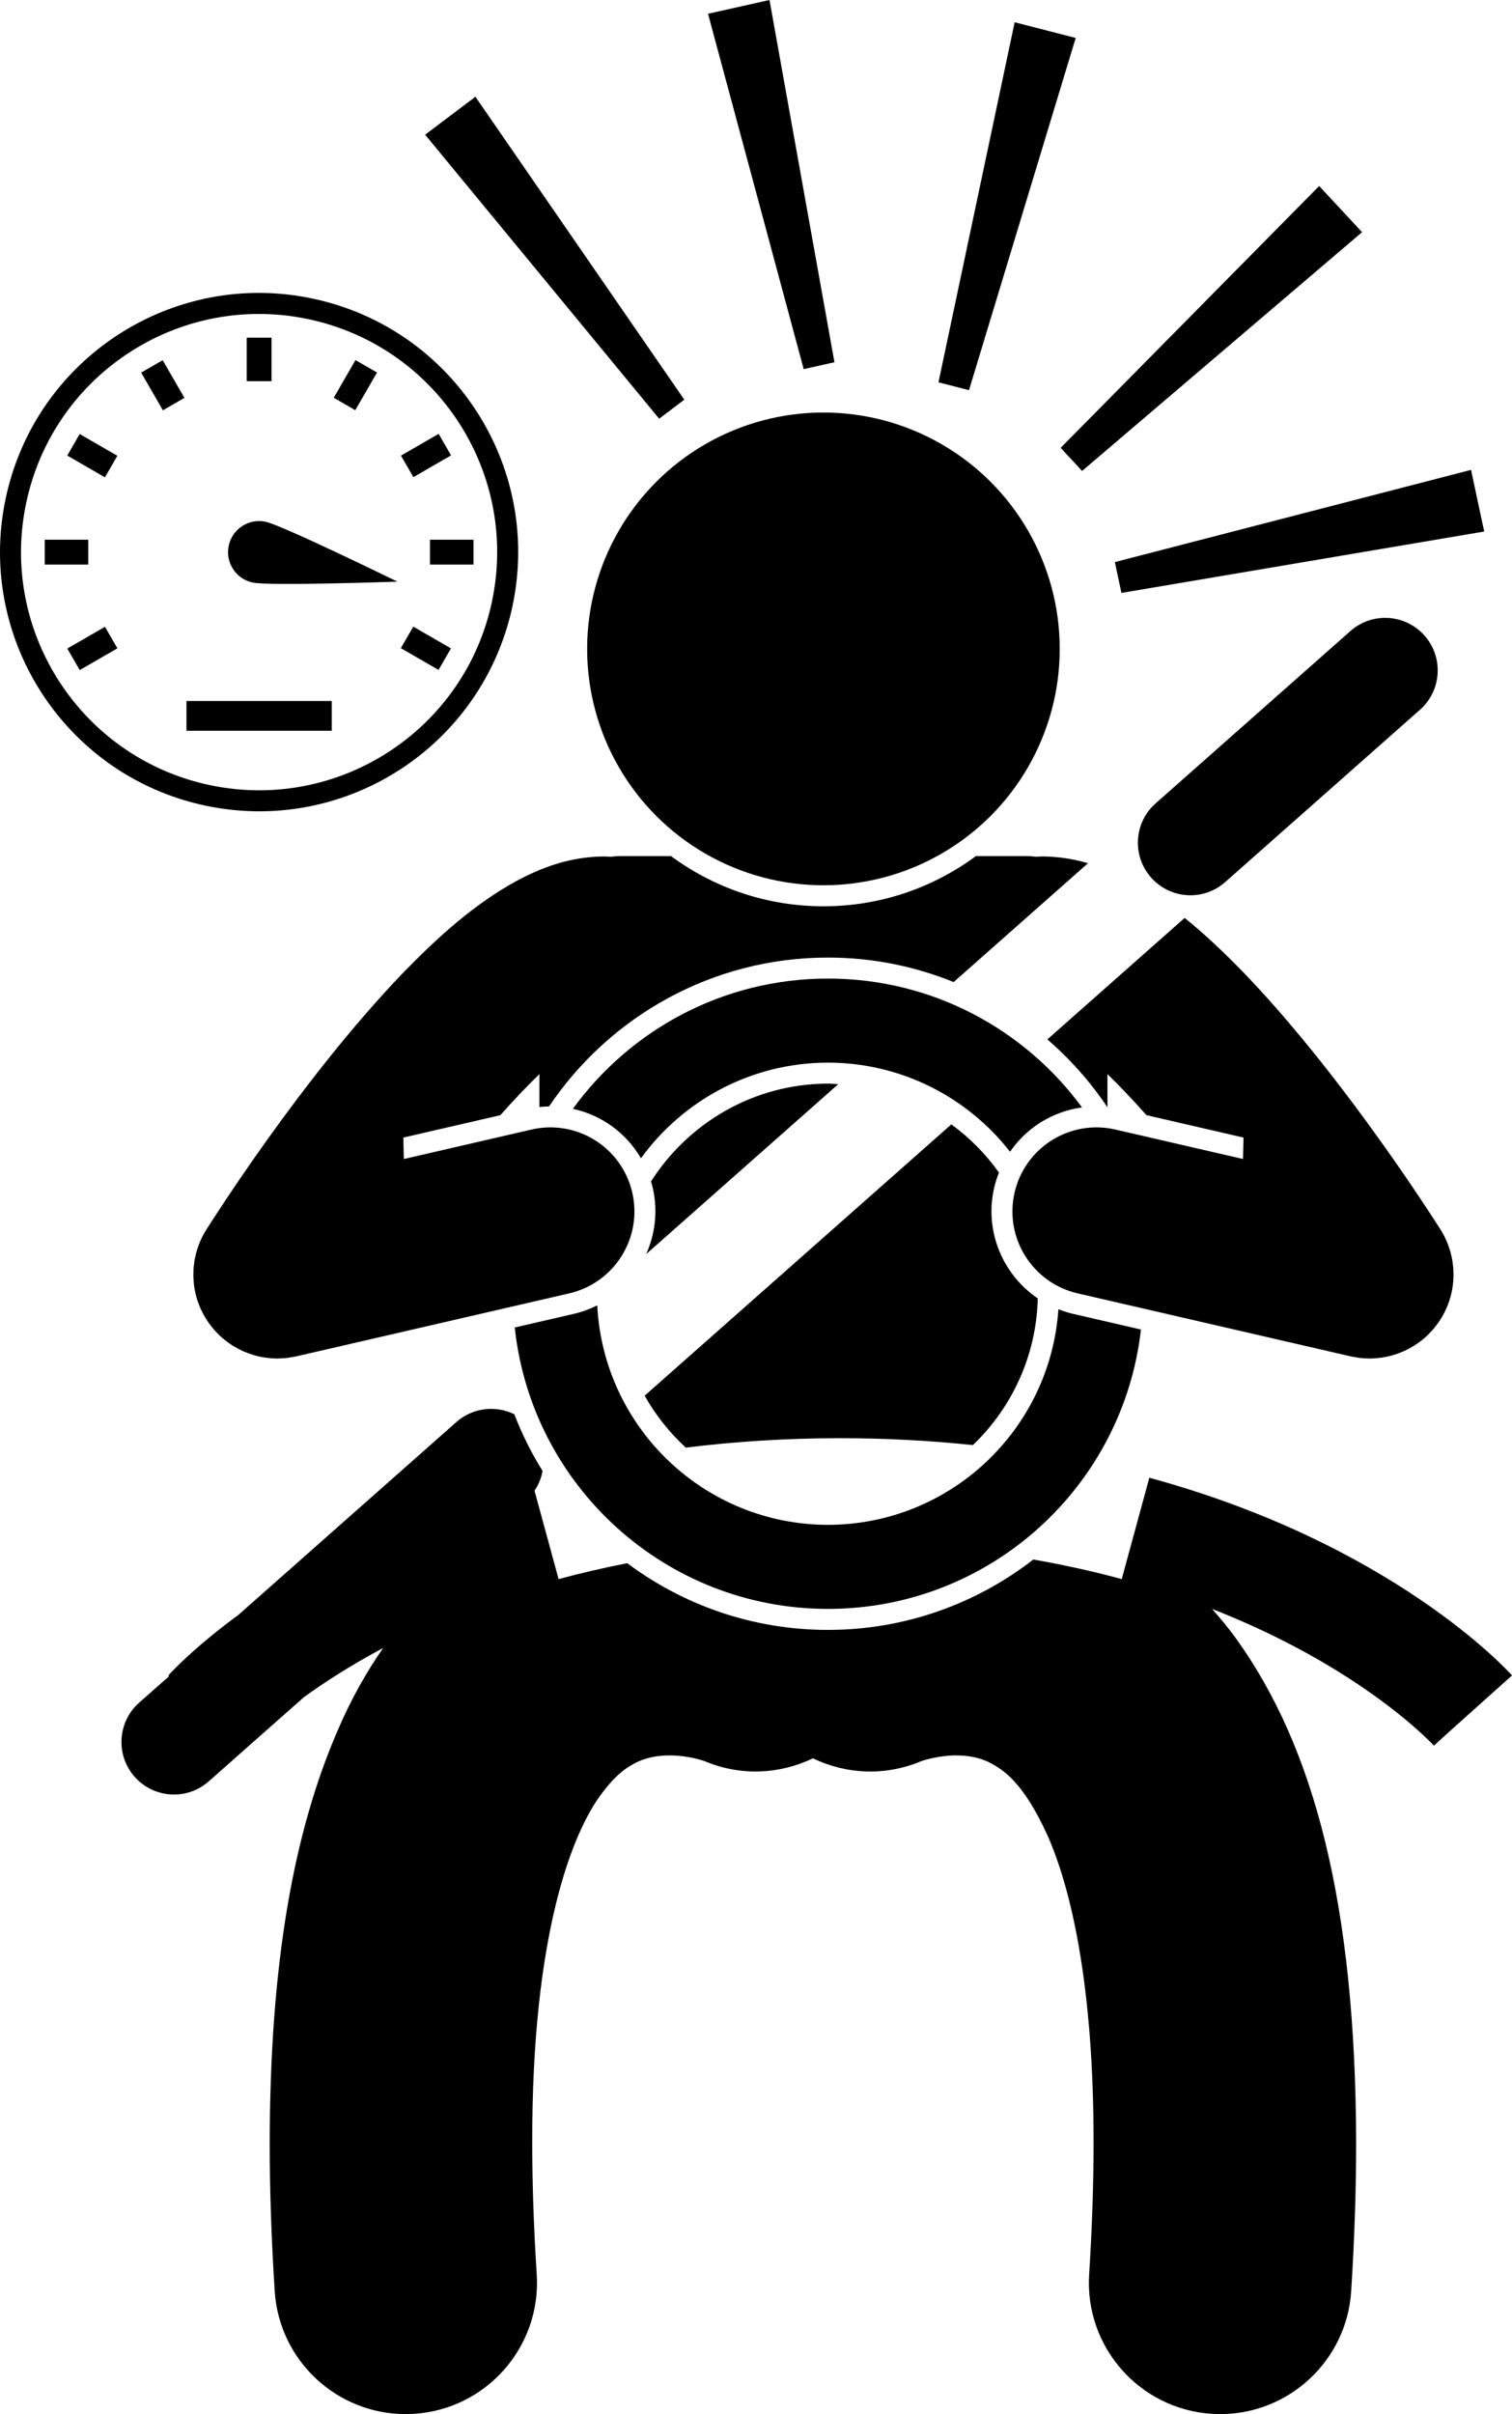 <?xml version="1.0" ?><svg id="Layer_1" style="enable-background:new 0 0 143.974 229.792;" version="1.1" viewBox="0 0 143.974 229.792" xml:space="preserve" xmlns="http://www.w3.org/2000/svg" xmlns:xlink="http://www.w3.org/1999/xlink"><g><path d="M95.122,111.614c-1.255-1.764-2.788-3.311-4.535-4.588l-29.201,25.825c1.037,1.853,2.367,3.513,3.915,4.945   c4.574-0.566,9.463-0.898,14.7-0.898c4.457,0,8.664,0.238,12.641,0.656c3.698-3.546,6.041-8.484,6.175-13.962   c-3.322-2.252-5.106-6.388-4.152-10.528C94.78,112.563,94.937,112.08,95.122,111.614z"/><path d="M61.53,119.374L79.818,103.2c-0.327-0.017-0.65-0.051-0.98-0.052c-7.075,0.014-13.294,3.738-16.851,9.313   c0.059,0.199,0.119,0.397,0.167,0.603C62.66,115.263,62.386,117.457,61.53,119.374z"/><path d="M99.73,98.939c2.174,1.879,4.097,4.039,5.701,6.433c0.008,0.001,0.016,0,0.023,0.001v-3.128   c1.214,1.172,2.462,2.498,3.711,3.905l9.246,2.133l-0.051,2.041l-12.152-2.805c-4.307-0.994-8.602,1.691-9.598,5.996   c-0.992,4.305,1.693,8.6,5.998,9.596l15.348,3.541l10.488,2.419c0.003,0.001,0.007,0.002,0.01,0.003l0.154,0.035   c0.142,0.033,0.282,0.048,0.424,0.073c0.148,0.025,0.296,0.059,0.445,0.076c0.257,0.03,0.512,0.042,0.766,0.048   c0.058,0.001,0.114,0.011,0.172,0.011c0.013,0,0.025-0.003,0.038-0.003c0.309-0.001,0.613-0.025,0.915-0.063   c0.081-0.01,0.161-0.018,0.241-0.031c0.303-0.046,0.601-0.107,0.894-0.187c0.078-0.021,0.154-0.047,0.231-0.07   c0.28-0.086,0.557-0.184,0.824-0.299c0.047-0.02,0.094-0.038,0.14-0.059c0.295-0.134,0.578-0.289,0.854-0.456   c0.038-0.023,0.078-0.038,0.115-0.062c0.028-0.018,0.053-0.039,0.08-0.057c0.155-0.1,0.304-0.207,0.451-0.316   c0.056-0.042,0.114-0.081,0.169-0.123c0.182-0.145,0.357-0.297,0.527-0.457c0.067-0.063,0.13-0.131,0.195-0.197   c0.109-0.11,0.217-0.222,0.32-0.339c0.063-0.07,0.122-0.144,0.182-0.217c0.101-0.121,0.196-0.245,0.289-0.373   c0.051-0.069,0.101-0.139,0.147-0.21c0.098-0.143,0.189-0.291,0.277-0.44c0.034-0.06,0.07-0.117,0.104-0.178   c0.099-0.179,0.189-0.362,0.274-0.55c0.017-0.035,0.034-0.068,0.05-0.104c0.196-0.448,0.356-0.918,0.471-1.412   c0.115-0.499,0.176-0.997,0.195-1.49c0-0.02,0.003-0.039,0.004-0.059c0.007-0.208,0-0.414-0.01-0.62   c-0.002-0.055,0-0.109-0.004-0.164c-0.013-0.188-0.037-0.373-0.063-0.558c-0.011-0.074-0.016-0.149-0.028-0.225   c-0.028-0.172-0.069-0.34-0.108-0.509c-0.021-0.087-0.036-0.174-0.059-0.26c-0.047-0.17-0.104-0.336-0.161-0.502   c-0.028-0.081-0.05-0.164-0.081-0.244c-0.08-0.213-0.173-0.421-0.271-0.626c-0.015-0.031-0.026-0.063-0.042-0.094   c-0.12-0.243-0.253-0.479-0.397-0.709v-0.001c-0.1-0.147-5.197-8.269-11.924-16.647c-3.384-4.198-7.144-8.459-11.168-11.961   c-0.424-0.366-0.854-0.72-1.285-1.069L99.73,98.939z"/><path d="M109.606,83.53c0.988,1.117,2.365,1.688,3.749,1.688c1.174,0,2.354-0.413,3.302-1.25c0.003-0.002,0.005-0.003,0.007-0.005   l18.547-16.403c2.07-1.829,2.263-4.988,0.434-7.057c-1.829-2.069-4.988-2.264-7.058-0.435l-18.541,16.398l-0.006,0.005   C107.972,78.3,107.777,81.461,109.606,83.53z"/><path d="M109.44,140.662l-1.651,6.063l0,0l-0.977,3.585c-2.618-0.713-5.429-1.341-8.417-1.863   c-5.412,4.194-12.196,6.699-19.558,6.7c-7.158-0.001-13.773-2.364-19.109-6.35c-2.29,0.448-4.476,0.954-6.538,1.516l-2.293-8.417   c0.39-0.576,0.644-1.214,0.767-1.879c-1.059-1.699-1.961-3.506-2.69-5.397c-1.766-0.866-3.953-0.645-5.517,0.74l-0.005,0.005   l-20.774,18.371c-4.288,3.146-6.461,5.532-6.649,5.744l0.077,0.068l-2.853,2.523c-2.068,1.828-2.262,4.988-0.434,7.057   c0.989,1.118,2.366,1.689,3.748,1.689c1.178,0,2.36-0.414,3.311-1.255l9.056-8.009c1.969-1.423,4.476-3.046,7.548-4.684   c-1.62,2.331-3.073,4.921-4.295,7.77c-4.23,9.711-6.485,22.271-6.505,39.368c0,4.384,0.154,9.067,0.476,14.086   c0.426,6.618,5.927,11.699,12.466,11.699c0.269,0,0.539-0.008,0.811-0.025c6.888-0.443,12.115-6.388,11.672-13.278   c-0.292-4.533-0.426-8.687-0.426-12.481c-0.052-19.849,3.813-29.612,6.625-33.294c1.419-1.903,2.471-2.558,3.415-3.012   c0.941-0.429,1.937-0.605,3.03-0.607c1.015-0.005,2.052,0.18,2.717,0.357c0.333,0.087,0.569,0.169,0.663,0.202   c0.016,0.005,0.028,0.01,0.036,0.013c3.423,1.426,7.129,1.204,10.24-0.298c3.131,1.514,6.867,1.729,10.312,0.271   c0.353-0.131,1.877-0.564,3.347-0.546c1.091,0.004,2.087,0.181,3.027,0.608c1.339,0.693,3.259,1.775,5.639,6.981   c2.297,5.164,4.418,14.483,4.398,29.32c0,3.799-0.132,7.957-0.421,12.497c-0.438,6.89,4.794,12.828,11.685,13.267   c0.269,0.018,0.537,0.025,0.803,0.025c6.543,0,12.044-5.089,12.464-11.71c0.317-5.014,0.47-9.695,0.472-14.079   c-0.053-22.729-3.974-37.671-11.445-48.05c-0.722-0.994-1.489-1.919-2.279-2.806c6.073,2.376,10.786,5.065,14.206,7.384   c2.447,1.657,4.232,3.124,5.374,4.146c0.574,0.512,0.986,0.91,1.243,1.17c0.127,0.127,0.216,0.22,0.266,0.271   c0.024,0.025,0.038,0.043,0.045,0.047l1.07-0.983l6.364-5.704h-0.002C143.535,158.991,132.585,146.97,109.44,140.662z"/><path d="M78.84,101.148c7.049,0.013,13.313,3.332,17.337,8.486c1.568-2.285,4.034-3.837,6.855-4.221   c-5.459-7.435-14.259-12.265-24.192-12.266c-9.994,0.001-18.837,4.89-24.289,12.4c2.742,0.593,5.082,2.305,6.482,4.706   C65.03,104.747,71.51,101.161,78.84,101.148z"/><path d="M78.84,153.148c15.418-0.004,28.108-11.631,29.802-26.593l-6.485-1.497c-0.477-0.11-0.931-0.264-1.374-0.437   c-0.778,11.459-10.29,20.506-21.942,20.526c-11.779-0.02-21.375-9.261-21.972-20.894c-0.689,0.345-1.424,0.623-2.208,0.805   l-5.646,1.303C50.619,141.418,63.354,153.145,78.84,153.148z"/><path d="M54.208,123.111c4.304-0.996,6.989-5.291,5.997-9.596c-0.995-4.305-5.29-6.99-9.597-5.996l-12.153,2.805l-0.051-2.041   l9.236-2.13c1.257-1.414,2.514-2.739,3.722-3.912v3.132c0.305-0.032,0.612-0.049,0.917-0.053   c5.752-8.542,15.511-14.172,26.558-14.172c4.231,0,8.271,0.833,11.971,2.332L103.6,82.168c-1.312-0.383-2.73-0.631-4.3-0.645   c-0.21,0-0.415,0.016-0.621,0.031c-0.313-0.038-0.629-0.064-0.952-0.064h-4.802c-4.065,3-9.085,4.777-14.515,4.777   c-5.43,0-10.45-1.777-14.516-4.777h-4.803c-0.327,0-0.646,0.026-0.962,0.066c-0.203-0.016-0.405-0.031-0.612-0.031v-0.002   c-3.324,0.029-5.988,1.082-8.327,2.328c-4.074,2.232-7.511,5.356-10.871,8.812c-9.734,10.158-18.236,23.724-18.66,24.362   c-0.153,0.239-0.294,0.486-0.42,0.742c-0.009,0.019-0.016,0.037-0.025,0.057c-0.104,0.215-0.201,0.434-0.286,0.658   c-0.036,0.095-0.063,0.191-0.095,0.287c-0.05,0.15-0.103,0.3-0.145,0.454c-0.03,0.111-0.051,0.225-0.076,0.337   c-0.032,0.142-0.067,0.283-0.092,0.428c-0.018,0.111-0.028,0.223-0.042,0.335c-0.018,0.147-0.04,0.294-0.05,0.442   c-0.008,0.111-0.005,0.222-0.008,0.332c-0.004,0.15-0.012,0.299-0.007,0.45c0.004,0.125,0.019,0.248,0.028,0.372   c0.011,0.137,0.016,0.272,0.033,0.41c0.033,0.258,0.079,0.514,0.136,0.767c0.001,0.007,0.002,0.013,0.003,0.019   c0.056,0.24,0.123,0.475,0.198,0.705c0.011,0.033,0.026,0.066,0.038,0.1c0.068,0.199,0.143,0.396,0.225,0.586   c0.03,0.068,0.065,0.135,0.096,0.201c0.072,0.153,0.145,0.306,0.226,0.452c0.045,0.082,0.094,0.161,0.141,0.241   c0.076,0.127,0.153,0.253,0.235,0.375c0.059,0.088,0.12,0.174,0.182,0.259c0.081,0.109,0.164,0.217,0.249,0.321   c0.071,0.088,0.142,0.175,0.217,0.26c0.088,0.099,0.18,0.193,0.272,0.287c0.08,0.081,0.156,0.164,0.24,0.242   c0.13,0.122,0.267,0.237,0.405,0.35c0.107,0.088,0.218,0.173,0.331,0.256c0.129,0.095,0.259,0.189,0.394,0.276   c0.03,0.02,0.057,0.042,0.087,0.062c0.04,0.025,0.083,0.041,0.124,0.065c0.272,0.165,0.552,0.318,0.842,0.45   c0.047,0.02,0.095,0.04,0.143,0.061c0.269,0.115,0.544,0.213,0.825,0.299c0.078,0.023,0.154,0.049,0.231,0.07   c0.292,0.08,0.591,0.142,0.894,0.187c0.08,0.013,0.16,0.022,0.241,0.031c0.302,0.036,0.606,0.062,0.914,0.063   c0.013,0,0.026,0.003,0.039,0.003c0.054,0,0.107-0.009,0.161-0.01c0.259-0.005,0.518-0.018,0.779-0.049   c0.144-0.017,0.285-0.049,0.428-0.073c0.147-0.025,0.294-0.042,0.441-0.076l0.159-0.037h0l10.492-2.42L54.208,123.111z"/><circle cx="78.408" cy="61.767" r="22.5"/><path d="M24.694,77.227c11.397,0,21.628-7.937,24.103-19.525c0.369-1.735,0.546-3.465,0.546-5.169   c0-11.395-7.936-21.628-19.525-24.101c-1.734-0.374-3.465-0.551-5.169-0.551c-11.397,0-21.628,7.941-24.101,19.529   C0.177,49.14,0,50.873,0,52.579C0,63.975,7.938,74.205,19.527,76.68C21.259,77.047,22.988,77.227,24.694,77.227z M2,52.579   c0-1.567,0.163-3.157,0.504-4.75c2.269-10.65,11.679-17.945,22.145-17.945c1.565,0,3.156,0.16,4.75,0.504   c10.65,2.27,17.943,11.681,17.943,22.145c0,1.562-0.162,3.153-0.501,4.753c-2.27,10.648-11.684,17.941-22.148,17.941   c-1.564,0-3.156-0.164-4.75-0.501C9.294,72.455,2,63.045,2,52.579z"/><rect height="4.141" width="2.367" x="23.49" y="32.145"/><rect height="4.141" transform="matrix(0.866 -0.5 0.5 0.866 -16.259 12.664)" width="2.367" x="14.318" y="34.601"/><rect height="4.142" transform="matrix(0.5 -0.866 0.866 0.5 -33.176 29.292)" width="2.367" x="7.604" y="41.315"/><rect height="4.142" transform="matrix(0.5 -0.866 0.866 0.5 -33.181 65.967)" width="2.367" x="39.375" y="59.658"/><rect height="2.367" width="4.141" x="4.26" y="51.374"/><rect height="2.366" width="4.141" x="40.945" y="51.375"/><rect height="2.367" transform="matrix(0.866 -0.5 0.5 0.866 -29.682 12.66)" width="4.142" x="6.717" y="60.546"/><rect height="2.365" transform="matrix(0.866 -0.5 0.5 0.866 -16.251 26.064)" width="4.142" x="38.487" y="42.204"/><rect height="2.366" transform="matrix(0.5 -0.866 0.866 0.5 -14.84 47.633)" width="4.141" x="31.773" y="35.489"/><path d="M24.056,55.451c1.598,0.342,13.782-0.086,13.782-0.086s-10.95-5.361-12.548-5.701c-1.599-0.34-3.17,0.678-3.511,2.275   C21.44,53.539,22.458,55.109,24.056,55.451z"/><rect height="2.834" width="13.834" x="17.756" y="66.725"/><polygon points="89.363,36.392 92.269,37.139 102.428,3.613 96.617,2.119  "/><polygon points="100.996,42.631 103.039,44.828 129.697,22.1 125.613,17.705  "/><polygon points="141.326,50.594 140.074,44.726 106.158,53.504 106.785,56.439  "/><polygon points="73.272,0 67.418,1.311 76.529,35.137 79.457,34.482  "/><polygon points="65.16,38.045 45.269,9.209 40.482,12.822 62.765,39.854  "/></g></svg>